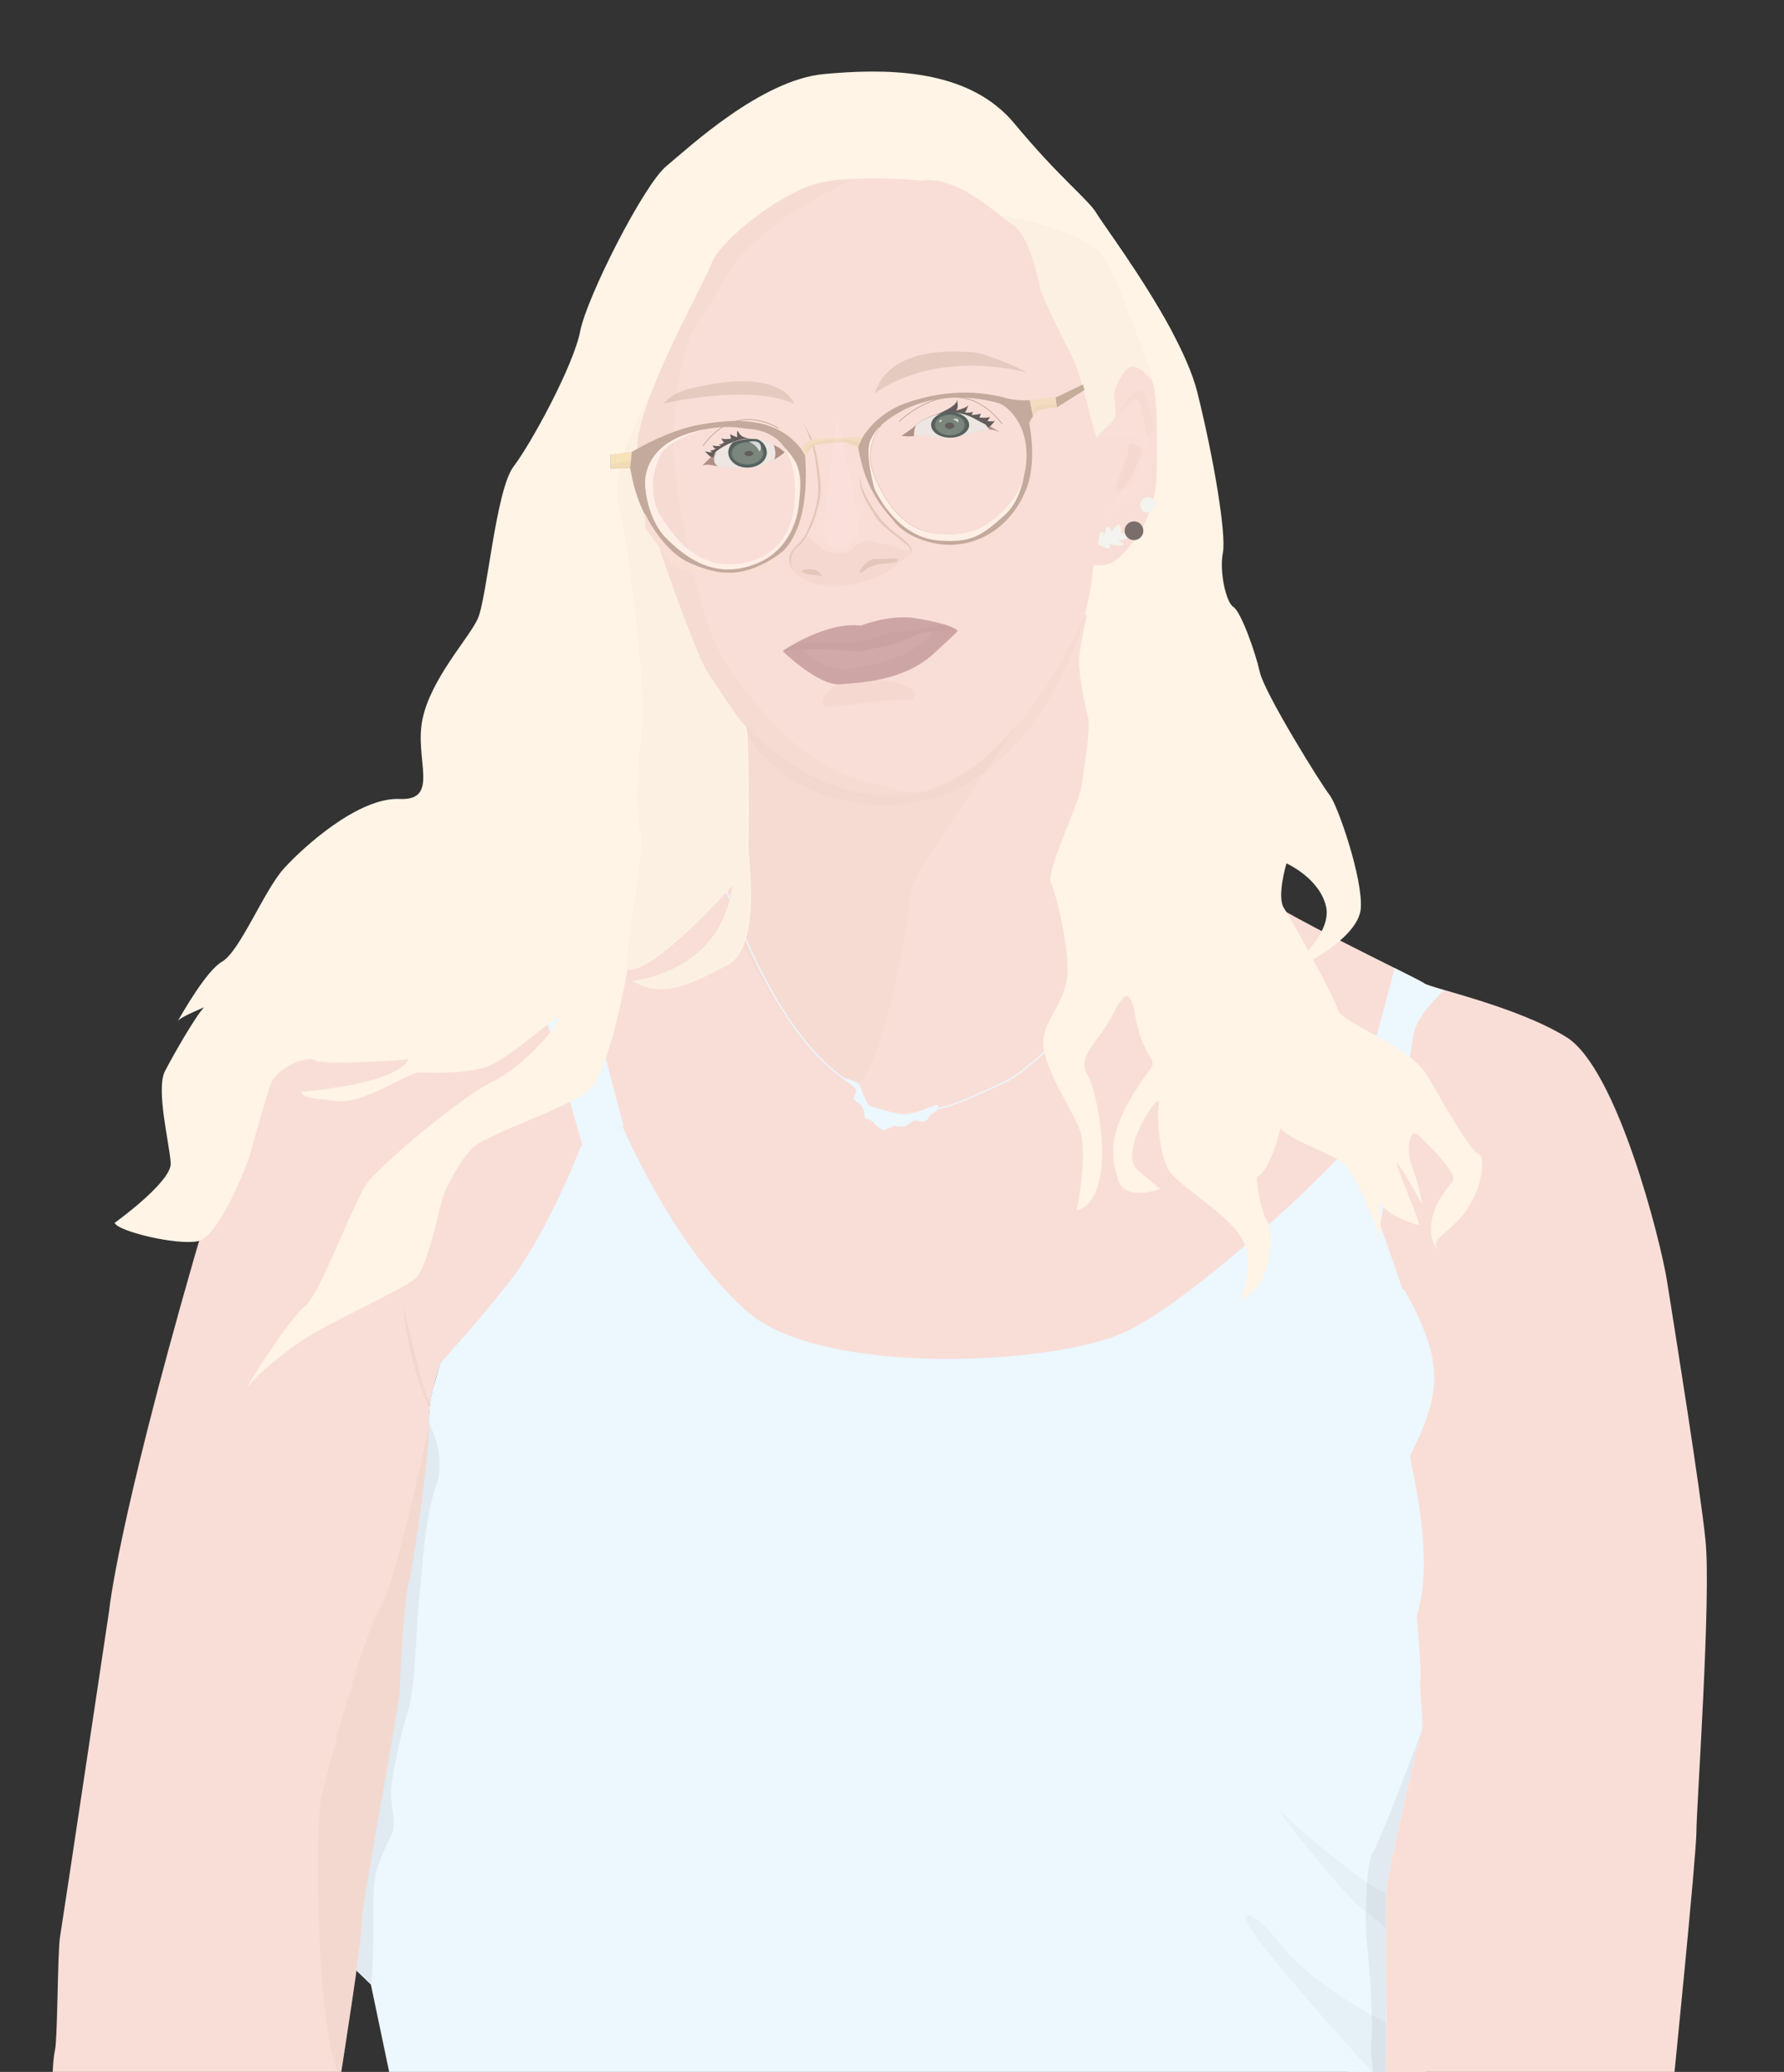<?xml version="1.0" encoding="utf-8"?>
<!-- Generator: Adobe Illustrator 23.1.0, SVG Export Plug-In . SVG Version: 6.00 Build 0)  -->
<svg version="1.1" id="Calque_2" xmlns="http://www.w3.org/2000/svg" xmlns:xlink="http://www.w3.org/1999/xlink" x="0px" y="0px"
	 viewBox="0 0 684.5 794.8" style="enable-background:new 0 0 684.5 794.8;" xml:space="preserve">
<rect x="0" y="0" width="684.5" height="794.8" fill="#333333" stroke="none"/>
<style type="text/css">
	.st0{clip-path:url(#SVGID_2_);}
	.st1{fill:#ECF7FE;}
	.st2{fill:#F9DED7;}
	.st3{fill:#FFF4E6;}
	.st4{opacity:5.000000e-02;fill:#BF947C;enable-background:new    ;}
	.st5{fill:none;stroke:#ECF7FE;stroke-width:0.5;stroke-miterlimit:10;}
	.st6{fill:#E2D7C6;}
	.st7{opacity:0.2;}
	.st8{fill:#D5B5AB;}
	.st9{opacity:5.000000e-02;fill:#A38D7B;enable-background:new    ;}
	.st10{fill:#C4AE9A;}
	.st11{opacity:0.1;fill:#CFAE9E;enable-background:new    ;}
	.st12{fill:none;stroke:#BB9B8A;stroke-width:0.25;stroke-linecap:round;stroke-linejoin:round;stroke-miterlimit:10;}
	.st13{opacity:0.5;}
	.st14{fill:#CFAE9E;}
	.st15{fill:#C4AA9C;}
	.st16{fill:#F6E3BA;}
	.st17{fill:#F2DDC0;}
	.st18{fill:#CEA5A5;}
	.st19{opacity:0.3;fill:#B39F8B;enable-background:new    ;}
	.st20{fill:#EFE1DA;}
	.st21{opacity:0.2;fill:#A97967;enable-background:new    ;}
	.st22{opacity:0.1;fill:#CAA794;enable-background:new    ;}
	.st23{opacity:3.000000e-02;fill:#635E5D;enable-background:new    ;}
	.st24{fill:#FBD7CB;}
	.st25{opacity:5.000000e-02;fill:#B69682;enable-background:new    ;}
	.st26{opacity:0.1;fill:#D0AF9D;enable-background:new    ;}
	.st27{opacity:0.1;fill:#FCEFE7;enable-background:new    ;}
	.st28{fill:#F3F3EF;}
	.st29{fill:#7A6E6C;}
	.st30{opacity:0.4;fill:#FCE4E0;enable-background:new    ;}
	.st31{opacity:5.000000e-02;fill:#757171;enable-background:new    ;}
	.st32{opacity:0.1;fill:#726E6F;enable-background:new    ;}
	.st33{opacity:0.3;fill:#E5CABE;enable-background:new    ;}
	.st34{opacity:0.4;fill:#D8AFAF;enable-background:new    ;}
	.st35{fill:#B09185;}
	.st36{fill:#EDE6E2;}
	.st37{fill:#635E5D;}
	.st38{fill:url(#SVGID_3_);}
	.st39{opacity:0.8;fill:#F3F3EF;enable-background:new    ;}
	.st40{fill:url(#SVGID_4_);}
	.st41{opacity:0.2;fill:#DDBFA1;enable-background:new    ;}
	.st42{fill:#F9DED4;}
	.st43{fill:#FEEFE6;}
</style>
<g transform="translate(-748.4 -68.222)">
	<g transform="translate(748.7 68.222)">
		<g transform="translate(-0.3)">
			<g>
				<g>
					<defs>
						<rect id="SVGID_1_" x="0" width="684.5" height="794.8"/>
					</defs>
					<clipPath id="SVGID_2_">
						<use xlink:href="#SVGID_1_"  style="overflow:visible;"/>
					</clipPath>
					<g class="st0">
						<path class="st1" d="M528.9,473.7c0,0-9.1,93.7-9.8,122.9c-0.8,29.1-8.8,117.4-5.8,140c3,22.7,1.4,72.9,10.2,73.7
							s11.7,4.4,25.5-18.9c13.9-23.3,47.4-51,48.8-126.9c1.4-75.9,6.6-131.9-5.8-161.9s-9.5-49.6-30.7-55.4
							C540.3,441.3,535.2,442.7,528.9,473.7z"/>
						<polygon class="st1" points="136.7,755.9 164.3,647.8 170.8,583 169.4,547.5 164.7,546.5 148.3,577.9 127.7,715.6 						"/>
						<path class="st2" d="M278.1,257.9c0,0,3.6,28.7,7.3,32.5s18.6,24.1,29.5,24.1s66.3-6.6,80.2-17.5
							c13.9-10.9,24.7-33.9,26.7-42.6s-6.2-27.7-6.2-27.7s-33.9,52.2-50,59.4s-57.6-8-64.9-13.5C293.4,267,278.1,257.9,278.1,257.9z
							"/>
						<path class="st3" d="M468.5,295.1l-8,68.9c0,0-12.2,10.5-25.8,21.9c-4.5,3.8-9.2,7.6-13.6,11.3c-7.1,5.8-13.6,11-17.9,14.1
							c-3.2,2.3-5,3.4-5,2.7c0.4-4,1-26.5,2.8-38.3c1.8-11.7-8-30.9-5.8-42c2.2-10.9,12.4-25.9,13.9-42.3s1.8-24.9,1-27.3
							c-0.8-2.6,4-15.7,4-19.3s3.6-32.8,4-42.3s-5-28.5-10.6-41.2c-5.4-12.7-12.4-26.3-20.7-45.6c-8.4-19.3-14.6-28.5-25.1-33.5
							c-4.8-2.3-12.2-8-18.8-13.5c-8.3-6.9-15.4-13.5-15.4-13.5l14.9-5.4l43.5-6c1,1,2.1,2.2,3.1,3.4c17.5,21.1,28.7,29.5,31.7,34.7
							c2.1,3.6,17.4,24,28.4,44.3l10.2,24.2l4,101L468.5,295.1z"/>
						<path class="st2" d="M654.4,591.1c2.2,21.9-3.5,102.2-3.5,111.5c0,9.2-9.2,100.1-9.2,100.1s-111.4,3.4-110.3-2.5
							s0-66.2,0.5-74.3c0.5-8.3,12.7-59.3,13.6-62.2s-1-14.1-0.5-18.9c0.5-4.9-1.4-24.9-1.4-24.9c7.3-22.8-2.5-58.3-2.5-60.7
							c0-2.5,9.7-17,9.2-32.1c-0.5-15-11.7-32.5-11.7-32.5l-289.3,78.7c0,0-77.8-58.3-80.2-50.5c-2.5,7.8-4.9,15-4.4,23.8
							s-5.8,52.4-7.8,60.3c-1.9,7.8-3.4,37.4-3.4,41.8s-15,84.2-14.6,88.4c0.5,4.4-8.3,59.8-8.3,59.8L20.1,800c0,0,0-9.2,1-13.6
							s1-37.4,1.9-43.2c1-5.8,18.9-125.5,18.9-125.5s3-32.1,32.6-135.2c30.7-106.7,88.4-137,156-140.4s54-65,54-65l0,0l0.9,0.9
							c0.1,0,0.1,0.1,0.1,0.1l0,0c9.8,10,19.3,16.7,28.2,21.1c13.6,6.6,25.8,7.5,36.6,4.9c32-7.4,51.7-43.9,55.2-48.6
							c2.7-3.6,6.9-12.2,10.5-19.8l11.9,4.3c0,0,54.5,99.2,56.5,103.6s59.3,31.6,61.8,33.5s35.5,8.8,54.9,20.8
							c19.4,12.2,36,77.8,38.5,93.4C642.1,507.1,652.5,571.8,654.4,591.1z"/>
						<path class="st4" d="M285.9,278.4c0,0,56.7,64.9,106.8-4.5s-42.5,58.5-43.1,67.6c-0.5,7.3-12,82.6-24.5,74.1
							c-22.9-16.1-40.8-55-40.8-55L285.9,278.4z"/>
						<path class="st1" d="M554.1,379.9c-4.8,4.5-10.7,11.1-11.7,16.8c-1.4,9.5-13.5,76.9-13.5,76.9l-14.2-28.5
							c0,0,19.2-67.2,20.3-73.8c6.2,3.1,10.6,5.3,11.3,5.8C546.9,377.8,549.9,378.7,554.1,379.9z"/>
						<path class="st1" d="M239.2,431.8l-15.7,7.6l-26.7-92.7c6.1-1.3,12.3-2.3,18.6-3.1C223.2,370.1,239.2,431.8,239.2,431.8z"/>
						<g transform="translate(276.58 334.589)">
							<path class="st5" d="M82.6,90.8c7.8-1.4,15.3-5.4,24.9-9.6C129.9,71.5,176,8.3,175.6,0"/>
							<path class="st5" d="M82.6,90.8"/>
							<path class="st5" d="M51,82"/>
							<path class="st5" d="M0,0.4c0,0,16.6,55.4,45.2,77.3c1.9,1.5,3.8,2.9,5.8,4.1"/>
						</g>
						<path class="st6" d="M67.8,391.6c0,0.1-0.1,0.1-0.1,0.3C67.7,391.7,67.8,391.6,67.8,391.6z"/>
						<g transform="translate(154.605 500.33)" class="st7">
							<path class="st8" d="M0,0l2.7,11.3c0.9,3.8,1.8,7.5,2.7,11.1c0.9,3.8,1.9,7.4,3.1,11c0.6,1.8,1.2,3.6,1.9,5.3
								c0.7,1.8,1.6,3.5,2.8,4.9c-2.8-2.7-4.3-6.5-5.7-10C6.1,30,5,26.2,4,22.6c-0.9-3.8-1.8-7.5-2.5-11.3C0.9,7.6,0.4,3.8,0,0z"/>
						</g>
						<path class="st1" d="M142.3,761.3l-5.6-5.4c1.3-9.5,2.3-17.2,2.1-18.8c-0.5-4.4,14.6-84,14.6-88.4s1.4-34.1,3.4-41.8
							s8.3-51.5,7.8-60.3c-0.2-5.1,0.4-10.1,1.8-15l2.6-8.8c0.1-0.2,0.3-0.4,0.5-0.5c2.7-3,14.9-16.4,26.4-31.2
							c13.1-16.8,25.5-47.4,26.9-51s13.1-6.6,16.1-8c0,0,18.9,45.2,47.4,70.7s118.1,21.1,145.8,8s84.6-67.9,85.3-71.5
							s20.8,55.4,20.8,55.4s11.1,17.5,11.7,32.5c0.5,15-9.2,29.7-9.2,32.1c0.3,2.3,10,37.8,2.7,60.5c0,0,1.9,19.9,1.4,24.9
							s1.4,16.1,0.5,18.9l0,0c-1,3.1-13.1,54-13.6,62.2c-0.1,1.9-0.1,7-0.1,13.6c0,10.4,0.1,24.3,0.1,36.5c0,10.2,0,19-0.3,22.8v0.3
							c0,0.5-0.1,1-0.1,1.3h-3.5l-378-3.2L142.3,761.3z"/>
						<path class="st3" d="M567.3,442.7c-2.8-0.8-12-16.8-19.3-29.5c-7.3-12.8-32.8-20.1-34.7-25.9c-0.9-2.8-5-11-9.5-19.2
							c7.5-4.4,17.5-11.7,18.3-19.4c1-11.3-8.8-39.8-12-43.8s-24.9-39-26.7-47c-1.8-8-7.3-23.3-10.2-25.1c-2.8-1.8-5.4-13.5-4-20.7
							s-3.6-36.8-9.8-61.6c-1.8-7.3-5.7-15.8-10.2-24.2c-11-20.3-26.3-40.7-28.4-44.3c-2.8-5.1-14.2-13.5-31.7-34.7
							c-1-1.2-2.1-2.3-3.1-3.4c-17.9-17.7-47.1-17.6-69.8-15.5c-24.1,2.2-51.8,28.1-60.5,35.3c-8.8,7.3-30.6,50.4-33.1,63.4
							s-18.6,42.7-25.5,51.8c-7,9.1-10.2,51-13.9,58.7s-17.9,22.9-21.1,38.3c-3.2,15.3,6.9,31.3-8.8,30.6s-36.8,18.3-44.4,26.7
							s-16.8,31.7-23.7,35.7c-6.1,3.5-15.4,20.1-17,22.8c1.2-1.6,7.3-4,10.1-5.3c-3.6,3.9-11.9,18.5-15,24.5
							c-3.6,6.9,1.8,28.1,2.2,35.3S44,469.1,44,469.1c1,3.2,24.1,8.8,32.1,7s18.6-29.1,19.7-32.8s6.2-22.9,8.4-28.1
							s13.1-10.6,16.8-8.4c3.6,2.2,35.7-0.4,35.7-0.4c-4.8,9.8-41.2,12.4-41.2,12.4c1,2.6,3.2,2.2,13.5,3.6s27.7-11,31.7-11
							s15.3,0.8,24.9-1.8c9.5-2.6,28.7-21.5,28.7-18.9s-13.1,18.3-25.1,24.1s-43.4,32.1-48.6,39.4c-5.1,7.3-17.9,42.7-23.7,47
							c-5.8,4.4-24.5,33.9-21.5,30.3c2.8-3.6,13.5-13.1,23.7-19.3s36.1-17.9,40.4-21.9c4.4-4,8.8-25.5,10.2-30.3s6.6-14.6,11.7-19.7
							s36.5-15.3,44.5-21.9s14.9-46.6,14.9-46.6c9.8,2.2,40.1-32.1,40.1-32.1c-4.4,33.9-38.6,36.5-38.6,36.5
							c12.7,7.3,22.9,1,36.5-5.8c13.5-6.9,8.4-39.8,8.4-45.2s0.4-46-1-46.6c-1.4-0.8-12.8-18.3-14.9-21.5
							c-2.2-3.2-28.1-67.5-26.3-86.8c0.7-5.1,1.9-10.1,3.8-14.9c7.1-20.5,22.1-47.1,24.7-54c3.2-8.8,25.1-25.9,39-30.3
							c8.3-2.6,21.5-2.6,30.7-2.2c6.3,0.3,10.9,0.8,10.9,0.8c11.3-1.7,23.3,7.8,30.7,13.6l0,0c1.9,1.4,3.5,2.7,4.7,3.5
							s2.2,1.9,3,3.1c4.1,6.2,6.9,18.1,7.3,20.6c0.4,2.8,8.4,19.3,12.4,26.7c4,7.3,8.8,33.1,9.8,30.9s5.8-5.4,6.6-7.3
							s-0.8-9.1,0-10.9s3.6-8.8,6.6-8.8s5,2.6,7.3,4.8s2.6,26.3,1.8,39.4s-8.8,24.1-13.9,28.7c-5,4.8-10.2,3-10.2,3
							c-0.3,4.4-0.9,8.8-1.8,13.1c-1.4,5.8-4.4,18.6-4.4,24.1c0,5.4,2.8,18.9,3.6,21.5s-1.2,16.8-2.6,25.5
							c-1.4,8.8-13.9,32.8-11.7,37.6s8,28.5,5.8,38.3s-8.4,14.2-8.8,22.7c-0.1,3.2,1.3,7.4,3.2,11.9c3.1,7.1,7.8,14.9,10.4,20.6
							c4,9.1-0.8,32.1-0.8,32.1c16.4-4.8,8-46.4,4-52.4c-2.8-4.4,0.6-9.3,4.3-14.2c1.5-1.8,2.8-3.8,4-5.8c3.6-6.3,7-15.4,9.6-5.4
							c0.3,0.9,0.4,1.9,0.6,3.2c2.6,14.9,8.4,16.7,6.2,19.7c-18.3,24.3-15.3,34.3-12.8,43c2.6,8.8,16.1,3.6,16.1,3.6l-8.4-7
							c-8.4-6.9,9.1-32.1,8-25.9s0.4,19.7,3.6,25.5s23.3,17.1,28.5,26.9c5,9.8-0.8,22.7-0.8,22.7c11.3-3.2,13.5-24.7,10.2-29.9
							c-3.2-5-4-16.8-4-16.8c5.4-2.6,9.1-18.9,9.1-18.9c3,4.4,17.9,9.1,23.7,13.1c5.8,4,14.2,28.5,14.2,28.5
							c1.4-4.8-0.4-13.1-0.4-13.1c5.8,6.6,15.7,8.8,15.7,8.8c-0.4-3.6-10.9-26.9-8-23.3s9.1,15.3,9.1,15.3c-0.7-5.1-2.1-10.1-4-14.9
							c-2.2-5.8-0.8-14.9,2.6-11.7c3.2,3.2,15.7,14.9,13.1,17.9c-14.2,16.3-5.8,26.3-5.8,26.3c-2.2-4.8,1.8-4.4,9.8-13.5
							C569.1,456.2,570.1,443.5,567.3,442.7z M492.6,348.3c-2.8-4.4,1-17.1,1-17.1s13.1,5.8,15.3,17.1c1,5.6-3,11.8-7,16.4
							C497.9,357.2,493.9,350.3,492.6,348.3L492.6,348.3z"/>
						<path class="st9" d="M278.5,370.2c-13.5,6.9-23.7,13.1-36.5,5.8c0,0,34.3-2.6,38.6-36.5c0,0-30.3,34.3-40.1,32.1
							c-1.4-2.3,7.3-46.4,5.3-52.6s-1.4-23.8,0.5-38.5s-4.9-69.5-8.8-86c-3.9-16.6,11.4-41.6,11.4-41.6l-0.8,2.2
							c-1.8,4.8-3.1,9.8-3.8,14.9c-1.8,19.3,24.1,83.5,26.3,86.8c2.2,3.2,13.5,20.7,14.9,21.5s1,41.2,1,46.6
							C286.9,330.4,292,363.2,278.5,370.2z"/>
						<path class="st2" d="M443.6,184.9c-0.8,13.1-8.8,24.1-13.9,28.7c-5,4.8-10.2,3-10.2,3c-0.3,4.4-0.9,8.8-1.8,13.1
							c-0.4,1.7-0.9,3.8-1.4,6.2c-3.6,7.6-7.8,16.2-10.5,19.8c-3.4,4.7-23.2,41.2-55.2,48.6c-10.9,2.5-23.2,1.7-36.6-4.9
							c-8.8-4.3-18.3-11.1-28.2-21.1l-0.1-0.1l-0.9-0.9l0,0c-3.1-3.9-12-17.6-14-20.5c-2.2-3.2-28.1-67.5-26.3-86.8
							s25.1-60.2,28.5-68.9c3.2-8.8,25.1-25.9,39-30.3c4.2-1.2,8.6-1.9,12.9-2.1c9.5-0.5,19.1-0.3,28.6,0.6
							c14.2-2.2,29.5,13.5,35.3,17.1s9.8,20.7,10.2,23.7c0.4,2.8,8.4,19.3,12.4,26.7c4,7.3,8.8,33.1,9.8,30.9s5.8-5.4,6.6-7.3
							s-0.8-9.1,0-10.9s3.6-8.8,6.6-8.8s5,2.6,7.3,4.8S444.4,171.8,443.6,184.9z"/>
						<path class="st4" d="M351,304.2c-0.1,0.1-0.2,0.2-0.4,0.3c-10.9,2.5-23.2,1.7-36.6-4.9c-8.8-4.3-18.3-11.1-28.2-21.1l-0.1-0.1
							l-0.9-0.9l0,0c-3.1-3.9-12-17.6-14-20.5c-2.2-3.2-28.1-67.5-26.3-86.8s25.1-60.2,28.5-68.9c3.2-8.8,25.1-25.9,39-30.3
							c4.2-1.2,8.6-1.9,12.9-2.1c0.4,0.3,0.9,0.4,1.3,0.6c0,0-36.9,16.1-47.4,36.5c-9.8,19-17.7,15.9-20.5,62
							c-0.8,14,8.4,59.8,14.6,75.5s30.3,45.6,50,53.2C332,300.1,341.5,302.6,351,304.2z"/>
						<path class="st10" d="M405,152.5l10.5-5l0.6,2.1l-10.6,6.7L405,152.5z"/>
						<path class="st11" d="M349.2,211.7c-3.6-1.3-7.4-2.4-11.1-3.2c-3.5-0.5-6-3-10.2,1.3c-3.4,3.4-9.6,2.6-11.4,1.4
							c-1.8-1.3-6.6-5.4-7.3-5.8c0,0-11.9,8.3-4.1,14.4c4.4,3.5,9.7,6.2,19.2,4.9C331.7,223.6,342.9,220.3,349.2,211.7z"/>
						<path class="st12" d="M298.5,164.2c0,0-15.9-10.7-28.7,6.7"/>
						<path class="st12" d="M345.1,161.6c0,0,21.8-21.5,39.4,1"/>
						<g transform="translate(302.963 160.691)" class="st13">
							<path class="st14" d="M1.5,58.1c-0.8-1.1-1.3-2.3-1.4-3.6c-0.2-1.4,0.2-2.7,0.9-3.9c0.8-1,1.7-2,2.7-2.8c0.8-1,1.6-2,2.2-3.1
								c2.4-4.6,4.1-9.5,4.9-14.6c0.3-2.6,0.2-5.2-0.1-7.8s-0.6-5.2-1-7.8C9.2,11.9,8.5,9.4,7.5,7C7.2,5.8,6.6,4.5,6.1,3.4
								C5.9,2.7,5.6,2.1,5.2,1.6C4.9,1,4.5,0.4,4,0c0.5,0.4,1,1,1.3,1.6c0.4,0.5,0.6,1.2,1,1.7C7,4.4,7.5,5.6,8.1,6.7
								c1,2.4,1.8,4.9,2.3,7.5s0.9,5.2,1.2,7.8c0.4,2.6,0.4,5.3,0.1,7.9c-0.4,2.6-1.1,5.1-1.9,7.6C9,40,7.9,42.4,6.6,44.8
								C5.8,46,5.1,47,4.2,48s-2.1,1.7-2.7,2.7c-0.7,1.1-1.1,2.3-1,3.6C0.4,55.7,0.8,57,1.5,58.1z"/>
						</g>
						<g transform="translate(234.238 150.491)">
							<path class="st15" d="M74.7,24.3L73,21.5C63.1,9,47.1,10.2,34.3,12.4C21.6,14.6,8,23,8,23l-8,1v5.3L7.5,29l0.4,1.8
								c3.2,18.3,14.2,31.5,22.7,35c8.5,3.5,18.6,7,33-2.7C77.9,53.2,74.6,25.2,74.7,24.3z M72.3,43.3c-0.4,3.9-3,18.3-18.3,23.2
								c-15.1,4.9-26.2-4.1-32.6-10.6c-6.6-6.5-8.7-18.9-7.9-23.6s3.8-12.6,16.8-16.6c10.9-3.4,18.8-2.3,21.2-1.8
								c8.2,0.3,12.6,3.5,15.3,7.3c1.7,1.7,3.2,3.7,4.4,5.8C73.9,32.7,72.6,39.5,72.3,43.3z"/>
							<path class="st15" d="M162.1,9.2L160.9,3c-2.9,0.2-5.8,0-8.5-0.6c-14.1-4.1-28.2-2.2-39.5,1.9c-6.8,2.5-12.6,7.2-16.4,13.3
								L95,20.8c2.6,17,10.4,24.6,14.4,29.4S125,60.6,137,57.7c11-2.6,18.9-11,22.7-21s1.3-23.3,1-24.5
								C160.6,11.6,161.3,10.3,162.1,9.2z M159.4,28.1c-0.1,0.9-0.3,1.8-0.5,2.7v0.1c-3.2,14.1-17.1,21.4-18.6,21.9
								c-1.6,0.6-7,2.8-17.5,1c-10.5-1.7-18.3-12.7-22-23.2c-1.4-3.9-1.4-8.1-0.1-12c0.6-1.8,1.5-3.5,2.6-5.1l0,0
								c0.3-0.4,0.6-0.8,0.9-1.2c18.6-15.9,42.6-8.8,45.1-8C151.8,5.2,161.2,12,159.4,28.1L159.4,28.1z"/>
						</g>
						<path class="st16" d="M242.4,173.3l-0.3,3.4l-0.3,2.7l-7.5,0.4v-5.3L242.4,173.3z"/>
						<path class="st17" d="M405.5,156.3c0,0-6.7,0.4-8,1.8c-0.4,0.4-0.8,0.9-1.2,1.4l-1.2-6.2c1.9-0.1,3.4-0.3,3.8-0.3
							c0.9,0,6-0.8,6-0.8l0.4,3L405.5,156.3z"/>
						<polygon class="st18" points="300.4,249.6 303.9,251.8 334.5,251.8 361,243.6 367.5,242 360.6,241 335,244.5 318.9,247.8 
							304.7,248.6 						"/>
						<path class="st17" d="M330.7,168.2l-0.8,1.7l-0.6,1.6c-1.6-0.7-3.2-1.4-4.9-1.9c-0.5,0-11.3,0.4-12.4,1.4
							c-1,1-2.7,2.8-2.8,3.8l0,0l-1.7-2.8c0,0,2.6-3.2,4.1-3.5c1.7-0.1,15.7-1,16.4-1C328.9,167.5,329.8,167.8,330.7,168.2z"/>
						<path class="st19" d="M335.5,151.1c0,0,20.1-17.2,58.8-8.2c0,0-14.9-7.4-21.4-7.8C366.3,134.8,341.6,132.5,335.5,151.1z"/>
						<path class="st19" d="M304.8,155c0,0-4.3-14.9-40.5-5.8c-6.9,1.7-9.7,5.6-9.7,5.6S288,147,304.8,155z"/>
						<path class="st20" d="M290.4,168.5c-0.7,0-1.4,0-2.1-0.1h0.5C289.4,168.3,289.9,168.5,290.4,168.5z"/>
						<path class="st18" d="M367.5,242c0,0-9.8,0-12.6,0.4s-10.4,4.8-14.4,5.3s-10.4,2.7-12.2,2.2s-18-1.2-20.1-0.8
							c-2.6,0.3-5.2,0.5-7.8,0.5l0,0c0.9-0.6,17-11.3,29.9-9.6c0,0,10.2-4.1,19.8-3c4.3,0.6,8.6,1.5,12.8,2.7
							C365.4,240.6,367,241.4,367.5,242L367.5,242z"/>
						<path class="st18" d="M358.2,250.8c-11.4,10.4-27.8,11.1-36.1,11.7c-8.2,0.5-21.8-12.7-21.8-12.7c2.6,0,5.2-0.2,7.8-0.5
							c1-0.1,2-0.2,3-0.1c5.3,0,15.7,0.4,17.1,0.9c1.8,0.5,8.2-1.7,12.2-2.2s11.7-4.9,14.4-5.3c0.3,0,0.6,0,0.9-0.1l1.9-0.3l9.7-0.1
							C367.5,242,368.5,241.4,358.2,250.8z"/>
						<path class="st21" d="M332.4,218.4c-0.4,0.6-2.8,1.7-2.6,0.9c0.1-0.8,3.2-5.1,6.3-4.9s8.5-0.9,8.4,0.5s-7.5,1.3-8.5,1.8
							C334.8,217.4,333,217.5,332.4,218.4z"/>
						<path class="st21" d="M315.5,221.3c0,0-1.4-4.3-7.5-2.6c-1.3,0.4,0.8,1.3,1.8,1.6C311,220.5,314.6,220.6,315.5,221.3z"/>
						<g transform="translate(329.932 182.444)" class="st13">
							<path class="st14" d="M0.4,0C0.1,1.6,0.3,3.2,0.9,4.7s1.3,3,2.1,4.4s1.7,2.8,2.5,4.1c0.9,1.3,1.8,2.6,2.8,3.9
								c2.2,2.4,4.6,4.6,7.3,6.5c1.3,1,2.5,2.1,3.6,3.4c0.6,0.7,0.7,1.6,0.4,2.5c-0.4,0.7-1,1.3-1.8,1.7c0.7-0.4,1.2-1,1.6-1.7
								c0.2-0.7,0-1.5-0.5-2.1c-1.1-1.1-2.4-2.1-3.6-3.1c-2.7-1.9-5.2-4-7.5-6.3c-1.1-1.2-2.1-2.6-2.8-4c-1.1-1.5-1.9-3-2.7-4.4
								S0.9,6.6,0.5,5C-0.1,3.4-0.2,1.6,0.4,0z"/>
						</g>
						<path class="st22" d="M349.9,264.3c1.1,0.6,1.5,2,0.8,3.1c-0.4,0.8-1.3,1.2-2.1,1.1c-9.3-0.5-25.1,2.7-30.6,2.7
							c-4.9,0-1.8-5.8,3.9-8.9h0.1c4.3-0.2,8.7-0.8,12.9-1.6C340.2,261,345.7,261.8,349.9,264.3z"/>
						<path class="st6" d="M332.5,189.7"/>
						<path class="st23" d="M367.5,242c0,0-9.8,0-12.6,0.4s-10.4,4.8-14.4,5.3s-10.4,2.7-12.2,2.2s-18-1.2-20.1-0.8
							c-2.6,0.3-5.2,0.5-7.8,0.5l0,0c0.5-0.3,7-3.2,9.1-3.1c2.2,0.1,12.7,0.4,16.6,0.1c3.8-0.1,14.9-3.6,16.1-4c0,0,7.1-0.5,8.8-0.8
							c1.6-0.1,8.7-2.1,12-2.2h0.1C364.9,239.7,366.6,240.5,367.5,242L367.5,242z"/>
						<path class="st24" d="M290.7,168.5"/>
						<path class="st1" d="M323.2,413.3c0,0,5.3,1.3,6.3,2.6c1,1.3,1.8,4.5,2.2,5s1.3,3.5,2.3,3.5s8.9,3.1,13.1,3s11.5-3.6,12.6-3.5
							s-0.5,2.6-1,2.7c-1.2,0.5-2.1,1.4-2.7,2.6c-0.4,1-2.6,1.4-3.5,0.8c-0.9-0.8-3.2,0.5-4.5,1.7c-1.3,1-4.9,0.1-4.9,0.1
							s-3.5,1.9-4.1,1.8c-1.6-0.8-3-1.9-4.1-3.2c-0.5-0.9-3-1.3-3-1.3s-0.5-4.8-1.8-5.4c-1-0.6-1.9-1.4-2.7-2.3c0,0,1.7-3.1,0.9-3.9
							C327.3,416.7,323.2,413.3,323.2,413.3z"/>
						<path class="st25" d="M427.9,160.6c0,0,6.6-11.1,9.2-11.4c2.7-0.3,5,12.7,5.6,14.6s-2.3,2.7-2.6,3.4c-0.3,0.8-2.3-13.7-4-14
							C434.5,152.9,428.2,159.8,427.9,160.6z"/>
						<path class="st26" d="M432.9,170.3c0,0,5.8-0.5,5,3.4s-5.8,14.4-8.9,14.9C425.7,188.9,434.8,172.7,432.9,170.3z"/>
						<path class="st27" d="M424.2,197.7c0,0,15.7-10,16.8-14.1c1-4.1-0.8-16.6-0.8-16.6s-2.3-13.1-3.2-13.3
							c-0.9-0.3-0.4-3.2-8.9,6.9c-8.7,10.1-6.6,7.3-6.6,7.3c3.2-0.6,6.4-0.9,9.6-1c3.1,0.3,8.2,1.8,8.2,4s-0.9,10.2-6.1,15.4
							C427.7,191.6,426.3,193.6,424.2,197.7z"/>
						<circle class="st28" cx="440.5" cy="193.7" r="3"/>
						<path class="st28" d="M421.3,208.7c0,0,0.5-5.1,1.3-4.8c0.6,0.3,1,0.7,1.3,1.3c0,0,0.1-3.1,1.2-3.1s1.3,2.1,1.3,2.1
							s1.9-3,2.8-3c0.9-0.1,0.9,2.5,0.9,3.2c0,0.8,2.5-0.6,3,0.8c0.6,1.3-3.1,2.1-3.9,2.2s2.6,1,1.7,1.6c-1.6,0.6-3.4,0.4-4.9-0.4
							c-1-0.9,0.4,1-0.4,1.6C425.1,210.7,421.6,209.2,421.3,208.7z"/>
						<circle class="st29" cx="435.1" cy="203.6" r="3.6"/>
						<path class="st4" d="M285.8,278.3c0,0,72.5,82.7,130.5-42.3c0,0-12.6,50.4-51,67.5C332.5,318,293.2,300.9,285.8,278.3z"/>
						<path class="st9" d="M441.8,145.5c-2.2-2.2-4.4-4.8-7.3-4.8s-5.8,6.9-6.6,8.8c-0.8,1.8,0.8,9.1,0,10.9s-5.4,5.1-6.6,7.3
							c-1,2.2-5.8-23.7-9.8-30.9s-12-23.7-12.4-26.7c-0.3-2.3-3-14.2-7.3-20.6c-0.8-1.2-1.8-2.3-3-3.1c-1.2-0.8-2.7-1.9-4.7-3.5l0,0
							l-0.3-0.3c1.2,0.5,32.2,4.5,40.5,17.2C428.2,105.4,443.2,145.9,441.8,145.5z"/>
						<path class="st30" d="M316.1,201.3c-0.5,2.9,0.7,5.9,3,7.8c2.2,1.7,5.2,2.3,8.8-1.8c4.8-5.4-6.9-43.8-6.7-47.3
							C321.4,157.1,317.4,190.5,316.1,201.3z"/>
						<path class="st31" d="M531.8,725.9c-0.1,1.9-0.1,7-0.1,13.6l-12-9.7c0,0-21.9-24.2-28.6-35C492,695.7,525.1,725.4,531.8,725.9
							z"/>
						<path class="st31" d="M531.8,775.9c0,10.2,0,19-0.3,22.8v0.3l-0.1,1.3c0,0-54.9-59.8-53.5-64.6c1.4-4.9,13.6,10.2,13.6,10.2
							C502.9,760.5,525.1,772.5,531.8,775.9z"/>
						<path class="st32" d="M531.8,725.9c-0.1,1.9-0.1,7-0.1,13.6c0,10.4,0.1,24.3,0.1,36.5c0,10.2,0,19-0.3,22.8v0.3
							c0,0.5-0.1,1-0.1,1.3h-3.5c-1.4-6.1-2.2-14.4-1.7-17.7c0.8-5.1-0.8-29.9-1.8-38.3c-1-8.4,0-30.9,2.2-33.5
							c2.2-2.5,18.4-45.6,18.9-47C544.4,666.8,532.3,717.6,531.8,725.9z"/>
						<path class="st32" d="M167.2,570.3c-4.4,12.2-5.3,34.1-6.3,41.8c-1,7.8-1.4,35-4.4,44.3c-2.8,9.4-5,18.9-6.3,28.6
							c-1,7.3,2.5,14.1,0,18.9c-2.5,4.9-6.9,13.6-6.9,22.8c0,8,0,28.5-0.9,34.3l-5.6-5.4c1.3-9.5,2.3-17.2,2.1-18.8
							c-0.5-4.4,14.6-84,14.6-88.4s1.4-34.1,3.4-41.8c1.9-7.8,8.3-51.5,7.8-60.3C164.7,546.4,171.6,558.2,167.2,570.3z"/>
						<path class="st33" d="M156.9,606.8c-1.9,7.8-3.4,37.4-3.4,41.8s-15,84.2-14.6,88.4c0.5,4.4-8.3,59.8-8.3,59.8
							c-9.2-14.1-9.7-95.3-7.5-106.2s16.1-62.7,22.7-73.7c6.6-11,18.9-70.4,18.9-70.4C165.2,555.2,158.9,599,156.9,606.8z"/>
						<path class="st34" d="M357.8,242.1c-1.4,5.2-13.9,11.5-28.5,14s-21.1-6.9-21.1-6.9c1-0.1,2-0.2,3-0.1c5.3,0,15.7,0.4,17.1,0.9
							c1.8,0.5,8.2-1.7,12.2-2.2s11.7-4.9,14.4-5.3c0.3,0,0.6,0,0.9-0.1L357.8,242.1z"/>
						<g transform="translate(269.458 165.207)">
							<path class="st35" d="M31.6,8.3c-1.3,1.1-2.7,2.1-4.1,2.8c-0.6,0.3-1.2,0.6-1.8,0.9l-0.8,0.4c-0.8,0.3-1.6,0.5-2.2,0.8
								c-0.3,0.1-0.7,0.2-1,0.3c-1.2,0.3-2.3,0.5-3.5,0.6c-0.2,0-0.5,0-0.6,0.1c-0.3,0-0.6,0-0.9,0.1h-6.1c-0.8,0-1.6-0.1-2.5-0.3
								c-0.3,0-0.5-0.1-0.8-0.1s-0.5-0.1-0.8-0.1c-0.2,0-0.4,0-0.5-0.1l0,0c-1.7-0.3-2.8-0.6-3.4-0.6c-0.9-0.1-1.8,0-2.6,0.4
								c1.7-1.9,3.6-3.7,5.7-5.3c3.1-2.5,6.7-4.1,10.6-4.7c0.5-0.1,1-0.2,1.6-0.1h1.7c2.7,0.1,5.4,0.8,7.8,2.1l0,0
								C28.9,6.1,30.4,7.1,31.6,8.3z"/>
							<path class="st36" d="M27.5,11.2c-0.6,0.3-1.2,0.6-1.8,0.9l-0.8,0.4c-0.8,0.3-1.6,0.5-2.2,0.8c-0.3,0.1-0.7,0.2-1,0.3
								c-1.2,0.3-2.3,0.5-3.5,0.6c-0.2,0-0.5,0-0.6,0.1c-0.3,0-0.6,0-0.9,0.1h-6.1c-0.8,0-1.6-0.1-2.5-0.3c-0.3,0-0.5-0.1-0.8-0.1
								s-0.5-0.1-0.8-0.1c-0.2,0-0.4,0-0.5-0.1l0,0c-0.1-0.1-0.3-0.1-0.3-0.3C3.9,11.9,4.3,10,5.7,8c3.1-2.4,6.7-4,10.6-4.6
								c0.5-0.1,1-0.2,1.6-0.1h1.7c2.7,0.1,5.4,0.8,7.8,2.1v0.1l0,0C27.6,6.1,28.7,9.2,27.5,11.2z"/>
							<path class="st37" d="M18.9,3.1h-1.3c-0.5,0-1,0.1-1.6,0.1C12.2,3.9,8.5,5.5,5.4,7.9c-0.6,0.6-1,1.4-1.2,2.2
								c-0.2,0.1-0.3,0.1-0.5,0.1c-0.6,0-2.3-1.8-2.7-2.3c1,0.3,1.9,0.4,2.9,0.4c-0.3,0-0.9-0.8-1-0.9C3.4,8,5.2,6.9,5.2,6.9
								C4.1,6.7,4,5.6,4,5.6C4.3,6,7.6,6,7.1,5.7C6.8,5.6,6.5,5.4,6.2,5.2c0.9,0.4,2.3-0.8,2.3-0.8C7.6,4.3,7.4,2.9,7.4,2.9
								C7.8,3.5,11,3.1,11,3.1l-0.3-1.9c0.4,0.6,2.8,1.4,2.7,1.2c-0.1-0.8-0.1-1.6,0-2.3c0,0,0-0.3,1,1.3C15.3,2.5,17.2,3,18.9,3.1z
								"/>
							<g transform="translate(9.97 3.273)">
								
									<radialGradient id="SVGID_3_" cx="-64.728" cy="452.698" r="8.744" gradientTransform="matrix(0.744 0 0 0.521 55.498 -230.404)" gradientUnits="userSpaceOnUse">
									<stop  offset="0.871" style="stop-color:#7B867D"/>
									<stop  offset="1" style="stop-color:#55615F"/>
								</radialGradient>
								<path class="st38" d="M14.8,5c0,2.5-1.8,4.5-4.4,5.4c-1,0.3-2,0.5-3,0.5H7c-3.9-0.1-7-2.7-7-5.8c0-1.5,0.7-2.9,1.8-3.9
									C4.8,0.1,8-0.3,11.1,0C13.3,0.8,14.7,2.8,14.8,5z"/>
								<ellipse class="st37" cx="7.9" cy="5.5" rx="1.7" ry="1"/>
								<path class="st39" d="M7.8,1c1.8,0.6,3.3,1.9,4.1,3.6C12.2,5.5,14.6-0.4,7.8,1z"/>
							</g>
						</g>
						<g transform="translate(345.984 153.181)">
							<path class="st35" d="M37.4,12.6c-1.1-0.6-2.4-1-3.6-1h-1.2c-0.5,0-0.9,0.1-1.3,0.1h-0.1c-0.4,0.1-0.9,0.2-1.3,0.4
								c-0.1,0-0.1,0-0.3,0.1c-1.3,0.6-12.9,4-19.6,1.6c-1.7-0.1-3.5,0-5.2,0.3c-1.6,0.2-3.3,0.1-4.9-0.1c1.9-1.2,3.8-2.5,5.4-4
								l0.4-0.4c1.4-1.1,2.9-2,4.5-2.7c4.3-1.9,10.7-3.5,17.4,0c1.9,1,3.5,1.8,4.7,2.5C36.5,11.9,37.3,12.4,37.4,12.6z"/>
							<path class="st36" d="M33.7,11.7h-1.6c-0.4,0-0.6,0.1-0.9,0.1h-0.1c-0.4,0.1-0.9,0.2-1.3,0.4c-0.1,0-0.1,0-0.3,0.1
								c-1.3,0.6-12.9,4-19.6,1.6c-1.7-0.1-3.5,0-5.2,0.3c-0.1-1.5,0.2-3,0.8-4.4c1.4-1.1,2.9-2,4.5-2.7c4.3-1.9,10.7-3.5,17.4,0
								c1.9,1,3.5,1.8,4.7,2.5C32.7,10.2,33.2,10.9,33.7,11.7z"/>
							<path class="st37" d="M35.7,8.3c0,0-1.6,2.2-2.5,2.5h-0.1c-0.3-0.4-0.7-0.8-1-1.2c-1.3-0.6-2.8-1.4-4.7-2.5
								C23,4.9,17.9,4.4,13.2,6l0,0c0.3-0.2,0.7-0.4,1-0.5c0.5-0.3,1-0.5,1.7-0.8c2.5-1.2,5.6-3,5.3-4.7c0.1,0.8,0.8,3.4-0.4,4.3
								c0,0,4.1-0.9,4.8-2.1c-0.3,0.8-1,2.7-1.4,2.8c-0.5,0.1,2.7,0.3,3.2-0.3L26.8,6c0,0,3.1-0.1,3.6-0.6L29.8,7
								c0,0,3.8,0.3,4.1-0.4c-0.2,0.6-0.6,1.2-1,1.7C33.8,8.5,34.8,8.5,35.7,8.3z"/>
							<g transform="translate(11.265 4.92)">
								
									<radialGradient id="SVGID_4_" cx="-436.397" cy="233.18" r="8.833" gradientTransform="matrix(0.679 0 0 0.475 303.529 -105.841)" gradientUnits="userSpaceOnUse">
									<stop  offset="0.892" style="stop-color:#7B867D"/>
									<stop  offset="1" style="stop-color:#55615F"/>
								</radialGradient>
								<ellipse class="st40" cx="7.3" cy="4.9" rx="7.3" ry="4.9"/>
								<ellipse class="st37" cx="7.1" cy="5.2" rx="1.8" ry="1.2"/>
								<path class="st39" d="M8.3,2.8c0,0,1.8,0.5,1.9,1.2C10.2,4.5,11.5,1.7,8.3,2.8z"/>
								<path class="st39" d="M4.3,3.1C4,3.3,3.7,3.6,3.6,3.9C3.6,4.4,2.3,2.7,4.3,3.1z"/>
							</g>
						</g>
						<path class="st41" d="M329.9,169.9l-0.6,1.6c-1.6-0.7-3.2-1.4-4.9-1.9c-0.5,0-11.3,0.4-12.4,1.4c-1,1-2.7,2.8-2.8,3.8
							c0-0.4,0.5-3.6,1.9-4.3c1.6-0.6,9.3-3.2,17.1-1.2C328.7,169.5,329.3,169.8,329.9,169.9z"/>
						<path class="st41" d="M242.3,176.6l-0.4,2.7l-7.5,0.4v-1.6l7.8-1.6L242.3,176.6z"/>
						<path class="st41" d="M405.5,156.3c0,0-6.7,0.4-8,1.8c-0.4,0.4-0.8,0.9-1.2,1.4l-0.3-1.6c0,0,1.2-3.6,9.2-2.6h0.1L405.5,156.3
							z"/>
						<path class="st42" d="M297.8,213.4c0.9-0.5,1.6-1.2,2.3-1.9l-6.2,8.4l-20.3,1.8l-15-4.3l-10.9-14.6l-0.4-6.1
							c4.9,10,11.8,17,17.5,19.3C273.2,219.6,283.4,223.1,297.8,213.4z"/>
						<path class="st43" d="M255.6,206.4c-6.6-6.5-8.7-18.9-7.9-23.6s3.8-12.6,16.8-16.6c2.2-0.6,4.3-1.2,6.2-1.6
							c-1.6,0.5-13.7,4.1-16.8,9.2c-3.2,5.4-5.7,16.1,0.1,25c5.8,8.9,15.3,21.1,33,16.8s18-22.8,17.9-23.4
							c-0.1-0.5,1.6-13.3-4.7-21.5c0.3,0.3,0.5,0.6,0.6,0.9c1.7,1.7,3.2,3.7,4.4,5.8c2.7,5.7,1.4,12.4,1,16.3s-3,18.3-18.3,23.2
							C273.1,222.1,262.1,212.9,255.6,206.4z"/>
						<path class="st43" d="M393.1,181.4c-0.8,5.4-3.1,12.2-7.5,16.1c-9.1,8.2-13.1,10.9-25.8,9.8c-16.1-1.4-24.2-19.3-24.5-20.5
							c-0.1-1-3.6-12.8-1.3-18c1.2-2.5,3.2-5.1,3.4-4.8l0,0c-1.1,1.5-2,3.2-2.6,5.1c-1.3,3.9-1.3,8.2,0.1,12
							c3.8,10.6,11.5,21.5,22,23.2s15.9-0.5,17.5-1S389.9,195.5,393.1,181.4z"/>
					</g>
				</g>
			</g>
		</g>
	</g>
</g>
</svg>

